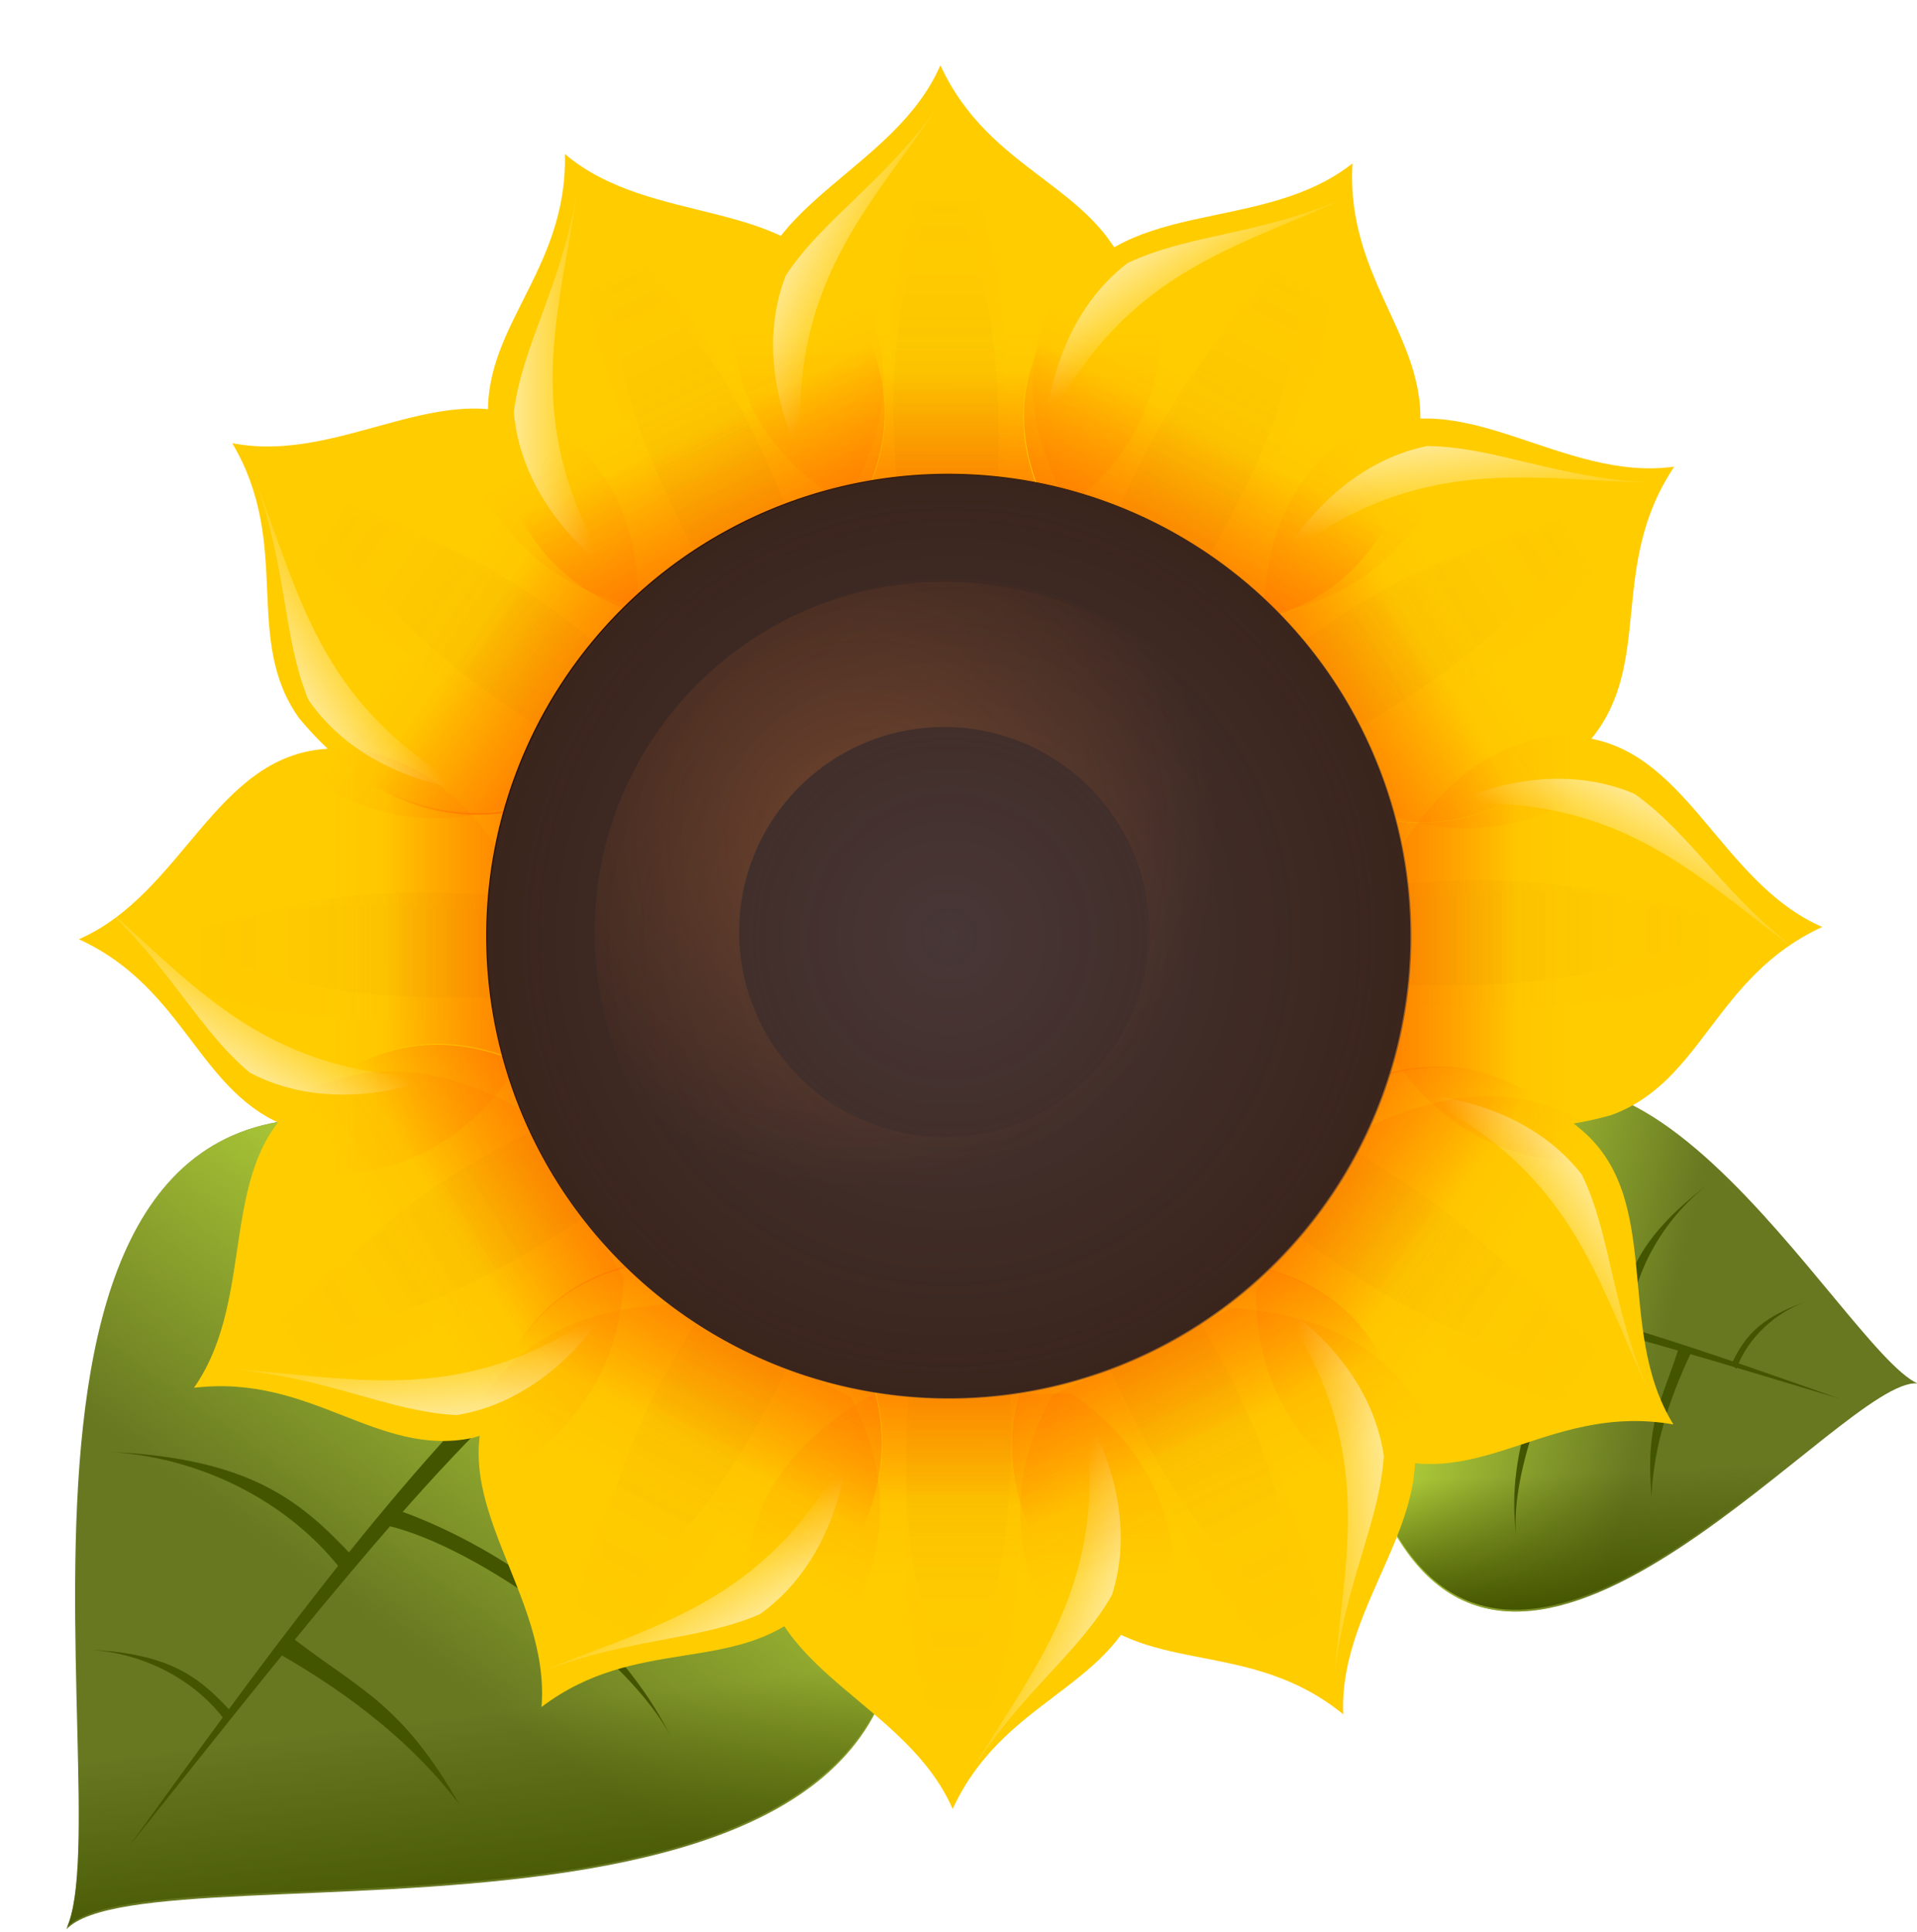 <?xml version="1.0" encoding="UTF-8" standalone="no"?>
<!-- Created with Inkscape (http://www.inkscape.org/) -->

<svg
   xmlns:dc="http://purl.org/dc/elements/1.1/"
   xmlns:cc="http://creativecommons.org/ns#"
   xmlns:rdf="http://www.w3.org/1999/02/22-rdf-syntax-ns#"
   xmlns:svg="http://www.w3.org/2000/svg"
   xmlns="http://www.w3.org/2000/svg"
   xmlns:xlink="http://www.w3.org/1999/xlink"
   xmlns:sodipodi="http://sodipodi.sourceforge.net/DTD/sodipodi-0.dtd"
   xmlns:inkscape="http://www.inkscape.org/namespaces/inkscape"
   width="388.872"
   height="391.899"
   id="svg2"
   sodipodi:version="0.32"
   inkscape:version="0.48.2 r9819"
   sodipodi:docname="sunflower.svg"
   inkscape:output_extension="org.inkscape.output.svg.inkscape"
   inkscape:export-filename="D:\!Design\sunflower\drawing-4.png"
   inkscape:export-xdpi="90"
   inkscape:export-ydpi="90"
   version="1.1">
  <defs
     id="defs4">
    <linearGradient
       inkscape:collect="always"
       id="linearGradient3483">
      <stop
         style="stop-color:#445500;stop-opacity:1;"
         offset="0"
         id="stop3485" />
      <stop
         style="stop-color:#445500;stop-opacity:0;"
         offset="1"
         id="stop3487" />
    </linearGradient>
    <linearGradient
       inkscape:collect="always"
       id="linearGradient3463">
      <stop
         style="stop-color:#445500;stop-opacity:1;"
         offset="0"
         id="stop3465" />
      <stop
         style="stop-color:#445500;stop-opacity:0;"
         offset="1"
         id="stop3467" />
    </linearGradient>
    <linearGradient
       inkscape:collect="always"
       id="linearGradient3295">
      <stop
         style="stop-color:#abc837;stop-opacity:1;"
         offset="0"
         id="stop3297" />
      <stop
         style="stop-color:#abc837;stop-opacity:0;"
         offset="1"
         id="stop3299" />
    </linearGradient>
    <inkscape:perspective
       sodipodi:type="inkscape:persp3d"
       inkscape:vp_x="0 : 526.18109 : 1"
       inkscape:vp_y="0 : 1000 : 0"
       inkscape:vp_z="744.09448 : 526.18109 : 1"
       inkscape:persp3d-origin="372.04724 : 350.78739 : 1"
       id="perspective10" />
    <linearGradient
       inkscape:collect="always"
       xlink:href="#linearGradient3295"
       id="linearGradient3301"
       x1="220.172"
       y1="569.012"
       x2="220.305"
       y2="643.258"
       gradientUnits="userSpaceOnUse"
       gradientTransform="translate(-2.62,-31.113)" />
    <linearGradient
       inkscape:collect="always"
       xlink:href="#linearGradient3295"
       id="linearGradient3307"
       gradientUnits="userSpaceOnUse"
       gradientTransform="translate(-2.62,-31.113)"
       x1="220.172"
       y1="569.012"
       x2="220.305"
       y2="643.258" />
    <linearGradient
       inkscape:collect="always"
       xlink:href="#linearGradient3295"
       id="linearGradient3315"
       gradientUnits="userSpaceOnUse"
       gradientTransform="matrix(0.449,0.392,-0.392,0.449,327.393,203.074)"
       x1="220.172"
       y1="569.012"
       x2="220.305"
       y2="643.258" />
    <linearGradient
       inkscape:collect="always"
       xlink:href="#linearGradient3295"
       id="linearGradient3457"
       gradientUnits="userSpaceOnUse"
       gradientTransform="translate(-2.62,-31.113)"
       x1="220.172"
       y1="569.012"
       x2="220.305"
       y2="643.258" />
    <linearGradient
       inkscape:collect="always"
       xlink:href="#linearGradient3295"
       id="linearGradient3460"
       gradientUnits="userSpaceOnUse"
       gradientTransform="matrix(0.811,0.586,-0.586,0.811,395.592,-50.207)"
       x1="220.172"
       y1="569.012"
       x2="220.305"
       y2="643.258" />
    <linearGradient
       inkscape:collect="always"
       xlink:href="#linearGradient3295"
       id="linearGradient3477"
       gradientUnits="userSpaceOnUse"
       gradientTransform="matrix(0.449,0.392,-0.392,0.449,327.393,203.074)"
       x1="220.172"
       y1="569.012"
       x2="220.305"
       y2="643.258" />
    <linearGradient
       inkscape:collect="always"
       xlink:href="#linearGradient3295"
       id="linearGradient3480"
       gradientUnits="userSpaceOnUse"
       gradientTransform="matrix(-0.135,0.581,0.581,0.135,143.727,330.829)"
       x1="220.172"
       y1="569.012"
       x2="220.305"
       y2="643.258" />
    <linearGradient
       inkscape:collect="always"
       xlink:href="#linearGradient3483"
       id="linearGradient3489"
       x1="456.482"
       y1="612.401"
       x2="455.194"
       y2="585.224"
       gradientUnits="userSpaceOnUse" />
    <radialGradient
       inkscape:collect="always"
       xlink:href="#linearGradient3486-2"
       id="radialGradient3492-6"
       cx="373.229"
       cy="522.457"
       fx="373.229"
       fy="522.457"
       r="104.848"
       gradientUnits="userSpaceOnUse"
       gradientTransform="matrix(2.072,0.059,-0.06,2.107,-368.838,-600.305)" />
    <linearGradient
       inkscape:collect="always"
       id="linearGradient3486-2">
      <stop
         style="stop-color:#483737;stop-opacity:1;"
         offset="0"
         id="stop3488-8" />
      <stop
         style="stop-color:#483737;stop-opacity:0;"
         offset="1"
         id="stop3490-4" />
    </linearGradient>
    <radialGradient
       inkscape:collect="always"
       xlink:href="#linearGradient3843-2"
       id="radialGradient3851-7"
       cx="329.658"
       cy="483.817"
       fx="329.658"
       fy="483.817"
       r="71.016"
       gradientUnits="userSpaceOnUse"
       gradientTransform="translate(-153.809,-313.622)" />
    <linearGradient
       inkscape:collect="always"
       id="linearGradient3843-2">
      <stop
         style="stop-color:#ff7f2a;stop-opacity:1;"
         offset="0"
         id="stop3845-4" />
      <stop
         style="stop-color:#ff7f2a;stop-opacity:0;"
         offset="1"
         id="stop3847-0" />
    </linearGradient>
    <radialGradient
       r="104.848"
       fy="522.457"
       fx="373.229"
       cy="522.457"
       cx="373.229"
       gradientTransform="matrix(2.072,0.059,-0.06,2.107,-368.838,-600.305)"
       gradientUnits="userSpaceOnUse"
       id="radialGradient4084"
       xlink:href="#linearGradient3486-2"
       inkscape:collect="always" />
    <linearGradient
       inkscape:collect="always"
       xlink:href="#linearGradient3164-5-0"
       id="linearGradient3317-8-5"
       gradientUnits="userSpaceOnUse"
       x1="344.224"
       y1="427.344"
       x2="344.2"
       y2="387.681" />
    <linearGradient
       inkscape:collect="always"
       id="linearGradient3164-5-0">
      <stop
         style="stop-color:#ff6600;stop-opacity:1;"
         offset="0"
         id="stop3166-9-2" />
      <stop
         style="stop-color:#ff6600;stop-opacity:0;"
         offset="1"
         id="stop3168-7-9" />
    </linearGradient>
    <linearGradient
       inkscape:collect="always"
       xlink:href="#linearGradient3174-3-3"
       id="linearGradient3319-5-4"
       gradientUnits="userSpaceOnUse"
       x1="341.127"
       y1="414.582"
       x2="341.127"
       y2="350.277" />
    <linearGradient
       inkscape:collect="always"
       id="linearGradient3174-3-3">
      <stop
         style="stop-color:#aa4400;stop-opacity:1;"
         offset="0"
         id="stop3176-8-5" />
      <stop
         style="stop-color:#aa4400;stop-opacity:0;"
         offset="1"
         id="stop3178-8-1" />
    </linearGradient>
    <filter
       inkscape:collect="always"
       id="filter3240-3-7"
       x="-0.107"
       width="1.214"
       y="-0.039"
       height="1.077"
       color-interpolation-filters="sRGB">
      <feGaussianBlur
         inkscape:collect="always"
         stdDeviation="1.178"
         id="feGaussianBlur3242-1-4" />
    </filter>
    <linearGradient
       inkscape:collect="always"
       xlink:href="#linearGradient3164-5-0"
       id="linearGradient3321-8-3"
       gradientUnits="userSpaceOnUse"
       x1="344.224"
       y1="427.344"
       x2="344.2"
       y2="387.681" />
    <linearGradient
       inkscape:collect="always"
       xlink:href="#linearGradient3174-3-3"
       id="linearGradient3323-9-1"
       gradientUnits="userSpaceOnUse"
       x1="341.127"
       y1="414.582"
       x2="341.127"
       y2="350.277" />
    <linearGradient
       inkscape:collect="always"
       xlink:href="#linearGradient3164-5-0"
       id="linearGradient3325-6-4"
       gradientUnits="userSpaceOnUse"
       x1="344.224"
       y1="427.344"
       x2="344.2"
       y2="387.681" />
    <linearGradient
       inkscape:collect="always"
       xlink:href="#linearGradient3164-5-0"
       id="linearGradient3329-3-9"
       gradientUnits="userSpaceOnUse"
       x1="344.224"
       y1="427.344"
       x2="344.2"
       y2="387.681" />
    <linearGradient
       inkscape:collect="always"
       xlink:href="#linearGradient3174-3-3"
       id="linearGradient3331-3-4"
       gradientUnits="userSpaceOnUse"
       x1="341.127"
       y1="414.582"
       x2="341.127"
       y2="350.277" />
    <linearGradient
       inkscape:collect="always"
       xlink:href="#linearGradient3164-5-0"
       id="linearGradient3333-3-2"
       gradientUnits="userSpaceOnUse"
       x1="344.224"
       y1="427.344"
       x2="344.2"
       y2="387.681" />
    <linearGradient
       inkscape:collect="always"
       xlink:href="#linearGradient3164-5-0"
       id="linearGradient3337-6-6"
       gradientUnits="userSpaceOnUse"
       x1="344.224"
       y1="427.344"
       x2="344.2"
       y2="387.681" />
    <linearGradient
       inkscape:collect="always"
       xlink:href="#linearGradient3174-3-3"
       id="linearGradient3339-0-4"
       gradientUnits="userSpaceOnUse"
       x1="341.127"
       y1="414.582"
       x2="341.127"
       y2="350.277" />
    <linearGradient
       inkscape:collect="always"
       xlink:href="#linearGradient3164-5-0"
       id="linearGradient3341-4-1"
       gradientUnits="userSpaceOnUse"
       x1="344.224"
       y1="427.344"
       x2="344.2"
       y2="387.681" />
    <linearGradient
       inkscape:collect="always"
       xlink:href="#linearGradient3174-3-3"
       id="linearGradient3343-8-2"
       gradientUnits="userSpaceOnUse"
       x1="341.127"
       y1="414.582"
       x2="341.127"
       y2="350.277" />
    <linearGradient
       inkscape:collect="always"
       xlink:href="#linearGradient3164-5-0"
       id="linearGradient3345-8-8"
       gradientUnits="userSpaceOnUse"
       x1="344.224"
       y1="427.344"
       x2="344.2"
       y2="387.681" />
    <linearGradient
       inkscape:collect="always"
       xlink:href="#linearGradient3174-3-3"
       id="linearGradient3347-8-8"
       gradientUnits="userSpaceOnUse"
       x1="341.127"
       y1="414.582"
       x2="341.127"
       y2="350.277" />
    <linearGradient
       inkscape:collect="always"
       xlink:href="#linearGradient3174-3-3"
       id="linearGradient3351-7-2"
       gradientUnits="userSpaceOnUse"
       x1="341.127"
       y1="414.582"
       x2="341.127"
       y2="350.277" />
    <linearGradient
       inkscape:collect="always"
       xlink:href="#linearGradient3164-5-0"
       id="linearGradient3353-7-8"
       gradientUnits="userSpaceOnUse"
       x1="344.224"
       y1="427.344"
       x2="344.2"
       y2="387.681" />
    <linearGradient
       inkscape:collect="always"
       xlink:href="#linearGradient3164-5-0"
       id="linearGradient3357-4-8"
       gradientUnits="userSpaceOnUse"
       x1="344.224"
       y1="427.344"
       x2="344.2"
       y2="387.681" />
    <linearGradient
       inkscape:collect="always"
       xlink:href="#linearGradient3174-3-3"
       id="linearGradient3359-3-6"
       gradientUnits="userSpaceOnUse"
       x1="341.127"
       y1="414.582"
       x2="341.127"
       y2="350.277" />
    <linearGradient
       inkscape:collect="always"
       xlink:href="#linearGradient3164-5-0"
       id="linearGradient3361-0-8"
       gradientUnits="userSpaceOnUse"
       x1="344.224"
       y1="427.344"
       x2="344.2"
       y2="387.681" />
    <linearGradient
       inkscape:collect="always"
       xlink:href="#linearGradient3174-3-3"
       id="linearGradient3363-3-3"
       gradientUnits="userSpaceOnUse"
       x1="341.127"
       y1="414.582"
       x2="341.127"
       y2="350.277" />
    <linearGradient
       inkscape:collect="always"
       xlink:href="#linearGradient3174-3-3"
       id="linearGradient5025"
       gradientUnits="userSpaceOnUse"
       x1="341.127"
       y1="414.582"
       x2="341.127"
       y2="350.277" />
    <linearGradient
       inkscape:collect="always"
       xlink:href="#linearGradient3174-3-3"
       id="linearGradient5027"
       gradientUnits="userSpaceOnUse"
       x1="341.127"
       y1="414.582"
       x2="341.127"
       y2="350.277" />
    <linearGradient
       inkscape:collect="always"
       xlink:href="#linearGradient3164-5-0"
       id="linearGradient5029"
       gradientUnits="userSpaceOnUse"
       x1="344.224"
       y1="427.344"
       x2="344.2"
       y2="387.681" />
    <linearGradient
       inkscape:collect="always"
       xlink:href="#linearGradient3174-3-3"
       id="linearGradient5031"
       gradientUnits="userSpaceOnUse"
       x1="341.127"
       y1="414.582"
       x2="341.127"
       y2="350.277" />
    <linearGradient
       inkscape:collect="always"
       xlink:href="#linearGradient3164-4"
       id="linearGradient3470-0"
       gradientUnits="userSpaceOnUse"
       x1="344.224"
       y1="427.344"
       x2="344.2"
       y2="387.681" />
    <linearGradient
       inkscape:collect="always"
       id="linearGradient3164-4">
      <stop
         style="stop-color:#ff6600;stop-opacity:1;"
         offset="0"
         id="stop3166-1" />
      <stop
         style="stop-color:#ff6600;stop-opacity:0;"
         offset="1"
         id="stop3168-1" />
    </linearGradient>
    <linearGradient
       inkscape:collect="always"
       xlink:href="#linearGradient3174-5"
       id="linearGradient3472-3"
       gradientUnits="userSpaceOnUse"
       x1="341.127"
       y1="414.582"
       x2="341.127"
       y2="350.277" />
    <linearGradient
       inkscape:collect="always"
       id="linearGradient3174-5">
      <stop
         style="stop-color:#aa4400;stop-opacity:1;"
         offset="0"
         id="stop3176-9" />
      <stop
         style="stop-color:#aa4400;stop-opacity:0;"
         offset="1"
         id="stop3178-3" />
    </linearGradient>
    <filter
       inkscape:collect="always"
       id="filter3240-4"
       x="-0.107"
       width="1.214"
       y="-0.039"
       height="1.077"
       color-interpolation-filters="sRGB">
      <feGaussianBlur
         inkscape:collect="always"
         stdDeviation="1.178"
         id="feGaussianBlur3242-1" />
    </filter>
    <linearGradient
       inkscape:collect="always"
       xlink:href="#linearGradient3164-4"
       id="linearGradient3466-5"
       gradientUnits="userSpaceOnUse"
       x1="344.224"
       y1="427.344"
       x2="344.2"
       y2="387.681" />
    <linearGradient
       inkscape:collect="always"
       xlink:href="#linearGradient3174-5"
       id="linearGradient3468-0"
       gradientUnits="userSpaceOnUse"
       x1="341.127"
       y1="414.582"
       x2="341.127"
       y2="350.277" />
    <linearGradient
       inkscape:collect="always"
       xlink:href="#linearGradient3164-4"
       id="linearGradient3438-8"
       gradientUnits="userSpaceOnUse"
       x1="344.224"
       y1="427.344"
       x2="344.2"
       y2="387.681" />
    <linearGradient
       inkscape:collect="always"
       xlink:href="#linearGradient3174-5"
       id="linearGradient3440-3"
       gradientUnits="userSpaceOnUse"
       x1="341.127"
       y1="414.582"
       x2="341.127"
       y2="350.277" />
    <linearGradient
       inkscape:collect="always"
       xlink:href="#linearGradient3164-4"
       id="linearGradient3442-5"
       gradientUnits="userSpaceOnUse"
       x1="344.224"
       y1="427.344"
       x2="344.2"
       y2="387.681" />
    <linearGradient
       inkscape:collect="always"
       xlink:href="#linearGradient3174-5"
       id="linearGradient3444-6"
       gradientUnits="userSpaceOnUse"
       x1="341.127"
       y1="414.582"
       x2="341.127"
       y2="350.277" />
    <linearGradient
       inkscape:collect="always"
       xlink:href="#linearGradient3164-4"
       id="linearGradient3394-5"
       gradientUnits="userSpaceOnUse"
       x1="344.224"
       y1="427.344"
       x2="344.2"
       y2="387.681" />
    <linearGradient
       inkscape:collect="always"
       xlink:href="#linearGradient3174-5"
       id="linearGradient3396-9"
       gradientUnits="userSpaceOnUse"
       x1="341.127"
       y1="414.582"
       x2="341.127"
       y2="350.277" />
    <linearGradient
       inkscape:collect="always"
       xlink:href="#linearGradient3164-4"
       id="linearGradient3390-9"
       gradientUnits="userSpaceOnUse"
       x1="344.224"
       y1="427.344"
       x2="344.2"
       y2="387.681" />
    <linearGradient
       inkscape:collect="always"
       xlink:href="#linearGradient3174-5"
       id="linearGradient3392-0"
       gradientUnits="userSpaceOnUse"
       x1="341.127"
       y1="414.582"
       x2="341.127"
       y2="350.277" />
    <linearGradient
       inkscape:collect="always"
       xlink:href="#linearGradient3164-4"
       id="linearGradient3338-7"
       gradientUnits="userSpaceOnUse"
       x1="344.224"
       y1="427.344"
       x2="344.2"
       y2="387.681" />
    <linearGradient
       inkscape:collect="always"
       xlink:href="#linearGradient3174-5"
       id="linearGradient3340-6"
       gradientUnits="userSpaceOnUse"
       x1="341.127"
       y1="414.582"
       x2="341.127"
       y2="350.277" />
    <linearGradient
       inkscape:collect="always"
       xlink:href="#linearGradient3164-4"
       id="linearGradient3334-3"
       gradientUnits="userSpaceOnUse"
       x1="344.224"
       y1="427.344"
       x2="344.2"
       y2="387.681" />
    <linearGradient
       inkscape:collect="always"
       xlink:href="#linearGradient3174-5"
       id="linearGradient3336-7"
       gradientUnits="userSpaceOnUse"
       x1="341.127"
       y1="414.582"
       x2="341.127"
       y2="350.277" />
    <linearGradient
       inkscape:collect="always"
       xlink:href="#linearGradient3164-4"
       id="linearGradient3278-6"
       gradientUnits="userSpaceOnUse"
       x1="344.224"
       y1="427.344"
       x2="344.2"
       y2="387.681" />
    <linearGradient
       inkscape:collect="always"
       xlink:href="#linearGradient3174-5"
       id="linearGradient3280-1"
       gradientUnits="userSpaceOnUse"
       x1="341.127"
       y1="414.582"
       x2="341.127"
       y2="350.277" />
    <linearGradient
       inkscape:collect="always"
       xlink:href="#linearGradient3164-4"
       id="linearGradient3282-5"
       gradientUnits="userSpaceOnUse"
       x1="344.224"
       y1="427.344"
       x2="344.2"
       y2="387.681" />
    <linearGradient
       inkscape:collect="always"
       xlink:href="#linearGradient3174-5"
       id="linearGradient3284-0"
       gradientUnits="userSpaceOnUse"
       x1="341.127"
       y1="414.582"
       x2="341.127"
       y2="350.277" />
    <linearGradient
       inkscape:collect="always"
       xlink:href="#linearGradient3164-4"
       id="linearGradient3310-6"
       gradientUnits="userSpaceOnUse"
       x1="344.224"
       y1="427.344"
       x2="344.2"
       y2="387.681" />
    <linearGradient
       inkscape:collect="always"
       xlink:href="#linearGradient3174-5"
       id="linearGradient3312-5"
       gradientUnits="userSpaceOnUse"
       x1="341.127"
       y1="414.582"
       x2="341.127"
       y2="350.277" />
    <linearGradient
       inkscape:collect="always"
       xlink:href="#linearGradient3164-4"
       id="linearGradient3306-0"
       gradientUnits="userSpaceOnUse"
       x1="344.224"
       y1="427.344"
       x2="344.2"
       y2="387.681" />
    <linearGradient
       inkscape:collect="always"
       xlink:href="#linearGradient3174-5"
       id="linearGradient3308-8"
       gradientUnits="userSpaceOnUse"
       x1="341.127"
       y1="414.582"
       x2="341.127"
       y2="350.277" />
    <linearGradient
       inkscape:collect="always"
       id="linearGradient3295-1">
      <stop
         style="stop-color:#abc837;stop-opacity:1;"
         offset="0"
         id="stop3297-0" />
      <stop
         style="stop-color:#abc837;stop-opacity:0;"
         offset="1"
         id="stop3299-4" />
    </linearGradient>
    <linearGradient
       inkscape:collect="always"
       xlink:href="#linearGradient3295-1"
       id="linearGradient3315-3"
       gradientUnits="userSpaceOnUse"
       gradientTransform="matrix(0.449,0.392,-0.392,0.449,327.393,203.074)"
       x1="220.172"
       y1="569.012"
       x2="220.305"
       y2="643.258" />
    <linearGradient
       inkscape:collect="always"
       xlink:href="#linearGradient3367-8"
       id="linearGradient3373-6"
       x1="251.549"
       y1="363.293"
       x2="267.43"
       y2="363.293"
       gradientUnits="userSpaceOnUse" />
    <linearGradient
       inkscape:collect="always"
       id="linearGradient3367-8">
      <stop
         style="stop-color:#fff6d5;stop-opacity:1;"
         offset="0"
         id="stop3369-4" />
      <stop
         style="stop-color:#fff6d5;stop-opacity:0;"
         offset="1"
         id="stop3371-8" />
    </linearGradient>
    <linearGradient
       inkscape:collect="always"
       xlink:href="#linearGradient3367-8"
       id="linearGradient3379-8"
       gradientUnits="userSpaceOnUse"
       x1="251.549"
       y1="363.293"
       x2="267.43"
       y2="363.293"
       gradientTransform="matrix(-0.998,0.061,-0.061,-0.998,554.247,648.791)" />
    <linearGradient
       inkscape:collect="always"
       xlink:href="#linearGradient3367-8"
       id="linearGradient3385-3"
       gradientUnits="userSpaceOnUse"
       x1="251.549"
       y1="363.293"
       x2="267.43"
       y2="363.293"
       gradientTransform="matrix(0.899,0.437,-0.437,0.899,94.622,-386.361)" />
    <linearGradient
       inkscape:collect="always"
       xlink:href="#linearGradient3367-8"
       id="linearGradient3387-8"
       gradientUnits="userSpaceOnUse"
       gradientTransform="matrix(-0.924,-0.382,0.382,-0.924,317.082,760.983)"
       x1="251.549"
       y1="363.293"
       x2="267.43"
       y2="363.293" />
    <linearGradient
       inkscape:collect="always"
       xlink:href="#linearGradient3367-8"
       id="linearGradient3405-7"
       gradientUnits="userSpaceOnUse"
       x1="251.549"
       y1="363.293"
       x2="267.43"
       y2="363.293"
       gradientTransform="matrix(0.54,0.841,-0.841,0.54,403.624,-357.963)" />
    <linearGradient
       inkscape:collect="always"
       xlink:href="#linearGradient3367-8"
       id="linearGradient3407-5"
       gradientUnits="userSpaceOnUse"
       gradientTransform="matrix(-0.513,-0.858,0.858,-0.513,-33.784,732.836)"
       x1="251.549"
       y1="363.293"
       x2="267.43"
       y2="363.293" />
    <linearGradient
       inkscape:collect="always"
       xlink:href="#linearGradient3367-8"
       id="linearGradient3409-2"
       gradientUnits="userSpaceOnUse"
       gradientTransform="matrix(0.118,0.993,-0.993,0.118,626.575,-203.043)"
       x1="251.549"
       y1="363.293"
       x2="267.43"
       y2="363.293" />
    <linearGradient
       inkscape:collect="always"
       xlink:href="#linearGradient3367-8"
       id="linearGradient3411-4"
       gradientUnits="userSpaceOnUse"
       gradientTransform="matrix(-0.079,-0.997,0.997,-0.079,-255.92,566.773)"
       x1="251.549"
       y1="363.293"
       x2="267.43"
       y2="363.293" />
    <linearGradient
       inkscape:collect="always"
       xlink:href="#linearGradient3367-8"
       id="linearGradient3441-5"
       gradientUnits="userSpaceOnUse"
       x1="251.549"
       y1="363.293"
       x2="267.43"
       y2="363.293"
       gradientTransform="matrix(0.537,-0.844,0.844,0.537,-396.057,231.359)" />
    <linearGradient
       inkscape:collect="always"
       xlink:href="#linearGradient3367-8"
       id="linearGradient3443-0"
       gradientUnits="userSpaceOnUse"
       gradientTransform="matrix(-0.466,0.885,-0.885,-0.466,775.663,110.671)"
       x1="251.549"
       y1="363.293"
       x2="267.43"
       y2="363.293" />
    <linearGradient
       inkscape:collect="always"
       xlink:href="#linearGradient3367-8"
       id="linearGradient3445-5"
       gradientUnits="userSpaceOnUse"
       gradientTransform="matrix(0.868,-0.496,0.496,0.868,-339.167,-53.973)"
       x1="251.549"
       y1="363.293"
       x2="267.43"
       y2="363.293" />
    <linearGradient
       inkscape:collect="always"
       xlink:href="#linearGradient3367-8"
       id="linearGradient3447-7"
       gradientUnits="userSpaceOnUse"
       gradientTransform="matrix(-0.836,0.548,-0.548,-0.836,733.776,409.363)"
       x1="251.549"
       y1="363.293"
       x2="267.43"
       y2="363.293" />
    <linearGradient
       gradientTransform="translate(-147.322,-285.922)"
       y2="363.293"
       x2="267.43"
       y1="363.293"
       x1="251.549"
       gradientUnits="userSpaceOnUse"
       id="linearGradient6204"
       xlink:href="#linearGradient3367-8"
       inkscape:collect="always" />
    <linearGradient
       inkscape:collect="always"
       xlink:href="#linearGradient3463"
       id="linearGradient6333"
       gradientUnits="userSpaceOnUse"
       gradientTransform="translate(2.01,-3.013)"
       x1="293.628"
       y1="672.642"
       x2="288.628"
       y2="630.642" />
  </defs>
  <sodipodi:namedview
     id="base"
     pagecolor="#ffffff"
     bordercolor="#666666"
     borderopacity="1.0"
     gridtolerance="10000"
     guidetolerance="10"
     objecttolerance="10"
     inkscape:pageopacity="0.0"
     inkscape:pageshadow="2"
     inkscape:zoom="1.4142136"
     inkscape:cx="301.86446"
     inkscape:cy="188.23183"
     inkscape:document-units="px"
     inkscape:current-layer="layer6"
     showgrid="false"
     showguides="true"
     inkscape:guide-bbox="true"
     inkscape:window-width="1366"
     inkscape:window-height="744"
     inkscape:window-x="0"
     inkscape:window-y="24"
     inkscape:window-maximized="1" />
  <g
     inkscape:groupmode="layer"
     id="layer2"
     inkscape:label="Leaves"
     style="display:inline"
     transform="translate(-147.322,-285.922)"
     sodipodi:insensitive="true">
    <g
       style="display:inline"
       id="g3309"
       transform="matrix(-0.811,0.586,0.586,0.811,290.139,-25.526)">
      <path
         sodipodi:nodetypes="cccc"
         id="path3311"
         d="m 200.634,532.643 c -59.65,-24.78 -45.094,76.371 -53.507,91.042 11.205,-9.981 111.258,19.659 103.461,-39.019 -0.993,-1.603 -49.59,-52.892 -49.954,-52.023 z"
         style="fill:#677821;fill-rule:evenodd;stroke:none"
         inkscape:connector-curvature="0" />
      <path
         sodipodi:nodetypes="cccc"
         id="path3313"
         d="m 200.634,532.643 c -59.65,-24.78 -45.094,76.371 -53.507,91.042 11.205,-9.981 111.258,19.659 103.461,-39.019 -0.993,-1.603 -49.59,-52.892 -49.954,-52.023 z"
         style="fill:url(#linearGradient3315);fill-opacity:1;fill-rule:evenodd;stroke:none;display:inline"
         inkscape:connector-curvature="0" />
    </g>
    <path
       style="fill:url(#linearGradient3489);fill-opacity:1;fill-rule:evenodd;stroke:none"
       d="m 439.501,523.704 c 33.833,-55.023 81.281,35.487 96.693,42.451 -14.928,-1.526 -78.661,81.1 -106.711,28.973 -0.134,-1.881 9.213,-71.916 10.018,-71.424 z"
       id="path3473"
       sodipodi:nodetypes="cccc"
       inkscape:connector-curvature="0" />
    <path
       style="fill:#445500;fill-rule:evenodd;stroke:none;display:inline"
       d="m 469.481,554.574 -2.392,-0.664 c -5.638,7.807 -14.844,25.472 -12.116,43.941 -1.602,-11.577 6.528,-34.46 14.508,-43.276 z"
       id="path2573"
       sodipodi:nodetypes="cccc"
       inkscape:connector-curvature="0" />
    <path
       style="fill:#445500;fill-rule:evenodd;stroke:none;display:inline"
       d="m 520.436,569.567 c -25.75,-9.074 -54.397,-19.329 -79.398,-23.144 l 0.14,2.995 c 19.543,1.688 51.242,11.789 79.258,20.149 z"
       id="path2575"
       sodipodi:nodetypes="cccc"
       inkscape:connector-curvature="0" />
    <path
       style="fill:#445500;fill-rule:evenodd;stroke:none;display:inline"
       d="m 477.62,556.459 -2.172,-1.202 c 1.445,-9.52 3.467,-17.843 18.351,-29.112 -9.253,7.139 -15.698,18.431 -16.179,30.314 z"
       id="path2577"
       sodipodi:nodetypes="cccc"
       inkscape:connector-curvature="0" />
    <path
       style="fill:#445500;fill-rule:evenodd;stroke:none;display:inline"
       d="m 490.385,560.21 -2.653,-0.483 c -3.264,10.219 -6.677,14.699 -5.397,29.63 0.414,-9.52 3.332,-19.269 8.051,-29.146 z"
       id="path2579"
       sodipodi:nodetypes="cccc"
       inkscape:connector-curvature="0" />
    <path
       style="fill:#445500;fill-rule:evenodd;stroke:none;display:inline"
       d="m 499.537,563.547 -0.973,-1.046 c 2.494,-4.949 5.089,-9.14 15.246,-12.641 -6.338,2.25 -11.884,7.273 -14.273,13.687 z"
       id="path2581"
       sodipodi:nodetypes="cccc"
       inkscape:connector-curvature="0" />
    <g
       id="g3303"
       transform="matrix(0.811,0.586,-0.586,0.811,381.493,-26.455)">
      <path
         sodipodi:nodetypes="cccc"
         id="path2521"
         d="m 200.391,525.187 c -102.713,34.421 27.173,146.237 32.709,174.055 3.164,-24.966 162.303,-97.774 87.773,-163.353 -3.022,-0.932 -120.98,-12.202 -120.482,-10.702 z"
         style="fill:#677821;fill-rule:evenodd;stroke:none"
         inkscape:connector-curvature="0" />
      <path
         sodipodi:nodetypes="cccc"
         id="path2523"
         d="m 200.391,525.187 c -102.713,34.421 27.173,146.237 32.709,174.055 3.164,-24.966 162.303,-97.774 87.773,-163.353 -3.022,-0.932 -120.98,-12.202 -120.482,-10.702 z"
         style="fill:url(#linearGradient3307);fill-opacity:1;fill-rule:evenodd;stroke:none;display:inline"
         inkscape:connector-curvature="0" />
    </g>
    <path
       style="fill:url(#linearGradient6333);fill-opacity:1;fill-rule:evenodd;stroke:none"
       d="M 236.311,516.576 C 132.9,484.314 172.68,651.019 160.874,676.808 c 17.187,-18.382 188.817,15.817 166.821,-80.99 -1.903,-2.525 -90.909,-80.75 -91.384,-79.243 z"
       id="path3451"
       sodipodi:nodetypes="cccc"
       inkscape:connector-curvature="0" />
    <path
       style="fill:#445500;fill-rule:evenodd;stroke:none"
       d="m 226,595.362 2.5,-3 c 14.28,5.053 42,19.667 55,46 -8.288,-16.41 -39.285,-38.737 -57.5,-43 z"
       id="path2563"
       sodipodi:nodetypes="cccc"
       inkscape:connector-curvature="0" />
    <path
       style="fill:#445500;fill-rule:evenodd;stroke:none"
       d="m 173.5,660.362 c 25.191,-34.785 53.072,-73.69 82,-101 l 2.5,4 c -23.772,19.675 -55.739,61.111 -84.5,97 z"
       id="path2557"
       sodipodi:nodetypes="cccc"
       inkscape:connector-curvature="0" />
    <path
       style="fill:#445500;fill-rule:evenodd;stroke:none;display:inline"
       d="m 217.158,605.086 1.735,-3.499 c -10.39,-11.023 -20.454,-19.979 -49.794,-21.237 18.359,0.955 36.803,9.794 48.06,24.736 z"
       id="path2565"
       sodipodi:nodetypes="cccc"
       inkscape:connector-curvature="0" />
    <path
       style="fill:#445500;fill-rule:evenodd;stroke:none"
       d="m 204,621.362 3,-3 c 13.368,10.299 21.794,13.04 33.5,33.5 -9.055,-11.945 -21.555,-21.945 -36.5,-30.5 z"
       id="path2569"
       sodipodi:nodetypes="cccc"
       inkscape:connector-curvature="0" />
    <path
       style="fill:#445500;fill-rule:evenodd;stroke:none;display:inline"
       d="m 192.899,634.73 0.998,-2.014 c -5.98,-6.344 -11.771,-11.498 -28.657,-12.222 10.566,0.549 21.181,5.637 27.659,14.236 z"
       id="path2571"
       sodipodi:nodetypes="cccc"
       inkscape:connector-curvature="0" />
  </g>
  <g
     inkscape:groupmode="layer"
     id="layer7"
     inkscape:label="Petals"
     style="display:inline"
     sodipodi:insensitive="true">
    <path
       style="fill:#ffcc00;fill-rule:evenodd;stroke:none;display:inline"
       d="m 274.554,172.377 c 13.485,-22.79 28.801,-24.439 44.903,-22.994 22.602,1.484 29.077,29.413 50.188,38.615 -21.932,10.086 -24.183,31.439 -42.87,38.178 -22.386,6.254 -40.746,0.494 -52.402,-16.798 l 0.181,-37 z"
       id="path3288-2"
       sodipodi:nodetypes="cccccc"
       inkscape:connector-curvature="0" />
    <g
       style="display:inline"
       id="g3290-5"
       transform="matrix(0,1,-1,0,695.416,-151.94)">
      <path
         sodipodi:nodetypes="cccccc"
         id="path3292-2"
         d="m 324.317,420.861 c -22.79,-13.485 -24.439,-28.801 -22.994,-44.903 1.484,-22.602 29.413,-29.077 38.615,-50.188 10.086,21.932 31.439,24.183 38.178,42.87 6.254,22.386 0.494,40.746 -16.798,52.402 l -37,-0.181 z"
         style="fill:url(#linearGradient3306-0);fill-opacity:1;fill-rule:evenodd;stroke:none"
         inkscape:connector-curvature="0" />
      <path
         transform="matrix(0.806,0,0,0.99,66.171,4.736)"
         sodipodi:nodetypes="cccc"
         id="path3294-4"
         d="m 329.815,420.274 c -2.474,-21.081 -5.303,-48.052 10.646,-73.362 16.791,26.039 13.688,51.996 13.657,73.407 l -24.303,-0.045 z"
         style="opacity:0.233;fill:url(#linearGradient3308-8);fill-opacity:1;fill-rule:evenodd;stroke:none;filter:url(#filter3240-4)"
         inkscape:connector-curvature="0" />
    </g>
    <path
       style="fill:#ffcc00;fill-rule:evenodd;stroke:none;display:inline"
       d="M 111.091,174.864 C 97.606,152.073 82.29,150.425 66.188,151.869 c -22.602,1.484 -29.077,29.413 -50.188,38.615 21.932,10.086 24.183,31.439 42.87,38.178 22.386,6.254 40.746,0.494 52.402,-16.798 l -0.181,-37 z"
       id="path3298-4"
       sodipodi:nodetypes="cccccc"
       inkscape:connector-curvature="0" />
    <g
       style="display:inline"
       id="g3300-3"
       transform="matrix(0,1,1,0,-309.77,-149.453)">
      <path
         sodipodi:nodetypes="cccccc"
         id="path3302-8"
         d="m 324.317,420.861 c -22.79,-13.485 -24.439,-28.801 -22.994,-44.903 1.484,-22.602 29.413,-29.077 38.615,-50.188 10.086,21.932 31.439,24.183 38.178,42.87 6.254,22.386 0.494,40.746 -16.798,52.402 l -37,-0.181 z"
         style="fill:url(#linearGradient3310-6);fill-opacity:1;fill-rule:evenodd;stroke:none"
         inkscape:connector-curvature="0" />
      <path
         transform="matrix(0.806,0,0,0.99,66.171,4.736)"
         sodipodi:nodetypes="cccc"
         id="path3304-6"
         d="m 329.815,420.274 c -2.474,-21.081 -5.303,-48.052 10.646,-73.362 16.791,26.039 13.688,51.996 13.657,73.407 l -24.303,-0.045 z"
         style="opacity:0.233;fill:url(#linearGradient3312-5);fill-opacity:1;fill-rule:evenodd;stroke:none;filter:url(#filter3240-4)"
         inkscape:connector-curvature="0" />
    </g>
    <path
       style="fill:#ffcc00;fill-rule:evenodd;stroke:none;display:inline"
       d="M 175.143,108.325 C 152.352,94.84 150.704,79.524 152.148,63.422 c 1.484,-22.602 29.413,-29.077 38.615,-50.188 10.086,21.932 31.439,24.183 38.178,42.87 6.254,22.386 0.494,40.746 -16.798,52.402 l -37,-0.181 z"
       id="path2390-0"
       sodipodi:nodetypes="cccccc"
       inkscape:connector-curvature="0" />
    <g
       style="display:inline"
       id="g3244-8"
       transform="translate(-149.174,-312.536)">
      <path
         sodipodi:nodetypes="cccccc"
         id="path2392-9"
         d="m 324.317,420.861 c -22.79,-13.485 -24.439,-28.801 -22.994,-44.903 1.484,-22.602 29.413,-29.077 38.615,-50.188 10.086,21.932 31.439,24.183 38.178,42.87 6.254,22.386 0.494,40.746 -16.798,52.402 l -37,-0.181 z"
         style="fill:url(#linearGradient3282-5);fill-opacity:1;fill-rule:evenodd;stroke:none"
         inkscape:connector-curvature="0" />
      <path
         transform="matrix(0.806,0,0,0.99,66.171,4.736)"
         sodipodi:nodetypes="cccc"
         id="path3172-2"
         d="m 329.815,420.274 c -2.474,-21.081 -5.303,-48.052 10.646,-73.362 16.791,26.039 13.688,51.996 13.657,73.407 l -24.303,-0.045 z"
         style="opacity:0.233;fill:url(#linearGradient3284-0);fill-opacity:1;fill-rule:evenodd;stroke:none;filter:url(#filter3240-4)"
         inkscape:connector-curvature="0" />
    </g>
    <path
       style="fill:#ffcc00;fill-rule:evenodd;stroke:none;display:inline"
       d="m 177.63,271.788 c -22.79,13.485 -24.439,28.801 -22.994,44.903 1.484,22.602 29.413,29.077 38.615,50.188 10.086,-21.932 31.439,-24.183 38.178,-42.87 6.254,-22.386 0.494,-40.746 -16.798,-52.402 l -37,0.181 z"
       id="path3266-2"
       sodipodi:nodetypes="cccccc"
       inkscape:connector-curvature="0" />
    <g
       style="display:inline"
       id="g3268-3"
       transform="matrix(1,0,0,-1,-146.687,692.65)">
      <path
         sodipodi:nodetypes="cccccc"
         id="path3270-1"
         d="m 324.317,420.861 c -22.79,-13.485 -24.439,-28.801 -22.994,-44.903 1.484,-22.602 29.413,-29.077 38.615,-50.188 10.086,21.932 31.439,24.183 38.178,42.87 6.254,22.386 0.494,40.746 -16.798,52.402 l -37,-0.181 z"
         style="fill:url(#linearGradient3278-6);fill-opacity:1;fill-rule:evenodd;stroke:none"
         inkscape:connector-curvature="0" />
      <path
         transform="matrix(0.806,0,0,0.99,66.171,4.736)"
         sodipodi:nodetypes="cccc"
         id="path3272-8"
         d="m 329.815,420.274 c -2.474,-21.081 -5.303,-48.052 10.646,-73.362 16.791,26.039 13.688,51.996 13.657,73.407 l -24.303,-0.045 z"
         style="opacity:0.233;fill:url(#linearGradient3280-1);fill-opacity:1;fill-rule:evenodd;stroke:none;filter:url(#filter3240-4)"
         inkscape:connector-curvature="0" />
    </g>
    <path
       style="fill:#ffcc00;fill-rule:evenodd;stroke:none;display:inline"
       d="m 250.378,130.984 c -0.403,-26.478 11.797,-35.883 26.283,-43.06 20.049,-10.539 40.158,9.897 62.967,6.718 -13.435,20.056 -4.204,39.441 -16.619,54.947 -15.824,17.025 -34.49,21.701 -53.46,13.042 l -19.17,-31.648 z"
       id="path3316-3"
       sodipodi:nodetypes="cccccc"
       inkscape:connector-curvature="0" />
    <g
       style="display:inline"
       id="g3318-4"
       transform="matrix(0.522,0.853,-0.853,0.522,439.901,-365.39)">
      <path
         sodipodi:nodetypes="cccccc"
         id="path3320-2"
         d="m 324.317,420.861 c -22.79,-13.485 -24.439,-28.801 -22.994,-44.903 1.484,-22.602 29.413,-29.077 38.615,-50.188 10.086,21.932 31.439,24.183 38.178,42.87 6.254,22.386 0.494,40.746 -16.798,52.402 l -37,-0.181 z"
         style="fill:url(#linearGradient3334-3);fill-opacity:1;fill-rule:evenodd;stroke:none"
         inkscape:connector-curvature="0" />
      <path
         transform="matrix(0.806,0,0,0.99,66.171,4.736)"
         sodipodi:nodetypes="cccc"
         id="path3322-2"
         d="m 329.815,420.274 c -2.474,-21.081 -5.303,-48.052 10.646,-73.362 16.791,26.039 13.688,51.996 13.657,73.407 l -24.303,-0.045 z"
         style="opacity:0.233;fill:url(#linearGradient3336-7);fill-opacity:1;fill-rule:evenodd;stroke:none;filter:url(#filter3240-4)"
         inkscape:connector-curvature="0" />
    </g>
    <path
       style="fill:#ffcc00;fill-rule:evenodd;stroke:none;display:inline"
       d="m 112.278,218.476 c -23.403,-12.392 -37.324,-5.799 -50.301,3.842 -18.5,13.069 -9.435,40.269 -22.632,59.141 23.971,-2.853 37.043,14.181 56.498,10.168 22.356,-6.358 35.005,-20.859 35.914,-41.693 l -19.478,-31.459 z"
       id="path3326-1"
       sodipodi:nodetypes="cccccc"
       inkscape:connector-curvature="0" />
    <g
       style="display:inline"
       id="g3328-7"
       transform="matrix(0.522,0.853,0.853,-0.522,-416.005,161.706)">
      <path
         sodipodi:nodetypes="cccccc"
         id="path3330-5"
         d="m 324.317,420.861 c -22.79,-13.485 -24.439,-28.801 -22.994,-44.903 1.484,-22.602 29.413,-29.077 38.615,-50.188 10.086,21.932 31.439,24.183 38.178,42.87 6.254,22.386 0.494,40.746 -16.798,52.402 l -37,-0.181 z"
         style="fill:url(#linearGradient3338-7);fill-opacity:1;fill-rule:evenodd;stroke:none"
         inkscape:connector-curvature="0" />
      <path
         transform="matrix(0.806,0,0,0.99,66.171,4.736)"
         sodipodi:nodetypes="cccc"
         id="path3332-7"
         d="m 329.815,420.274 c -2.474,-21.081 -5.303,-48.052 10.646,-73.362 16.791,26.039 13.688,51.996 13.657,73.407 l -24.303,-0.045 z"
         style="opacity:0.233;fill:url(#linearGradient3340-6);fill-opacity:1;fill-rule:evenodd;stroke:none;filter:url(#filter3240-4)"
         inkscape:connector-curvature="0" />
    </g>
    <path
       style="fill:#ffcc00;fill-rule:evenodd;stroke:none;display:inline"
       d="m 215.757,109.641 c -13.743,-22.636 -7.977,-36.92 0.887,-50.44 11.963,-19.234 39.647,-11.779 57.713,-26.06 -1.443,24.097 16.327,36.148 13.462,55.805 -5.037,22.691 -18.772,36.168 -39.516,38.296 l -32.546,-17.601 z"
       id="path3372-1"
       sodipodi:nodetypes="cccccc"
       inkscape:connector-curvature="0" />
    <g
       style="display:inline"
       id="g3374-6"
       transform="matrix(0.882,0.471,-0.471,0.882,128.121,-414.406)">
      <path
         sodipodi:nodetypes="cccccc"
         id="path3376-9"
         d="m 324.317,420.861 c -22.79,-13.485 -24.439,-28.801 -22.994,-44.903 1.484,-22.602 29.413,-29.077 38.615,-50.188 10.086,21.932 31.439,24.183 38.178,42.87 6.254,22.386 0.494,40.746 -16.798,52.402 l -37,-0.181 z"
         style="fill:url(#linearGradient3390-9);fill-opacity:1;fill-rule:evenodd;stroke:none"
         inkscape:connector-curvature="0" />
      <path
         transform="matrix(0.806,0,0,0.99,66.171,4.736)"
         sodipodi:nodetypes="cccc"
         id="path3378-8"
         d="m 329.815,420.274 c -2.474,-21.081 -5.303,-48.052 10.646,-73.362 16.791,26.039 13.688,51.996 13.657,73.407 l -24.303,-0.045 z"
         style="opacity:0.233;fill:url(#linearGradient3392-0);fill-opacity:1;fill-rule:evenodd;stroke:none;filter:url(#filter3240-4)"
         inkscape:connector-curvature="0" />
    </g>
    <path
       style="fill:#ffcc00;fill-rule:evenodd;stroke:none;display:inline"
       d="m 140.896,254.976 c -26.456,1.15 -35.13,13.88 -41.446,28.762 -9.346,20.633 12.234,39.509 10.397,62.465 19.234,-14.588 39.127,-6.508 53.879,-19.811 16.068,-16.794 19.642,-35.702 9.886,-54.133 L 140.896,254.976 z"
       id="path3382-1"
       sodipodi:nodetypes="cccccc"
       inkscape:connector-curvature="0" />
    <g
       style="display:inline"
       id="g3384-3"
       transform="matrix(0.882,0.471,0.471,-0.882,-343.515,473.267)">
      <path
         sodipodi:nodetypes="cccccc"
         id="path3386-3"
         d="m 324.317,420.861 c -22.79,-13.485 -24.439,-28.801 -22.994,-44.903 1.484,-22.602 29.413,-29.077 38.615,-50.188 10.086,21.932 31.439,24.183 38.178,42.87 6.254,22.386 0.494,40.746 -16.798,52.402 l -37,-0.181 z"
         style="fill:url(#linearGradient3394-5);fill-opacity:1;fill-rule:evenodd;stroke:none"
         inkscape:connector-curvature="0" />
      <path
         transform="matrix(0.806,0,0,0.99,66.171,4.736)"
         sodipodi:nodetypes="cccc"
         id="path3388-3"
         d="m 329.815,420.274 c -2.474,-21.081 -5.303,-48.052 10.646,-73.362 16.791,26.039 13.688,51.996 13.657,73.407 l -24.303,-0.045 z"
         style="opacity:0.233;fill:url(#linearGradient3396-9);fill-opacity:1;fill-rule:evenodd;stroke:none;filter:url(#filter3240-4)"
         inkscape:connector-curvature="0" />
    </g>
    <path
       style="fill:#ffcc00;fill-rule:evenodd;stroke:none;display:inline"
       d="m 270.112,221.978 c 24.051,-11.082 37.588,-3.731 50.013,6.611 17.751,14.07 7.199,40.728 19.335,60.3 -23.777,-4.171 -37.769,12.115 -56.973,7.036 -21.972,-7.582 -33.801,-22.759 -33.559,-43.611 l 21.184,-30.336 z"
       id="path3420-7"
       sodipodi:nodetypes="cccccc"
       inkscape:connector-curvature="0" />
    <g
       style="display:inline"
       id="g3422-9"
       transform="matrix(-0.569,0.823,-0.823,-0.569,800.723,194.441)">
      <path
         sodipodi:nodetypes="cccccc"
         id="path3424-8"
         d="m 324.317,420.861 c -22.79,-13.485 -24.439,-28.801 -22.994,-44.903 1.484,-22.602 29.413,-29.077 38.615,-50.188 10.086,21.932 31.439,24.183 38.178,42.87 6.254,22.386 0.494,40.746 -16.798,52.402 l -37,-0.181 z"
         style="fill:url(#linearGradient3442-5);fill-opacity:1;fill-rule:evenodd;stroke:none"
         inkscape:connector-curvature="0" />
      <path
         transform="matrix(0.806,0,0,0.99,66.171,4.736)"
         sodipodi:nodetypes="cccc"
         id="path3426-6"
         d="m 329.815,420.274 c -2.474,-21.081 -5.303,-48.052 10.646,-73.362 16.791,26.039 13.688,51.996 13.657,73.407 l -24.303,-0.045 z"
         style="opacity:0.233;fill:url(#linearGradient3444-6);fill-opacity:1;fill-rule:evenodd;stroke:none;filter:url(#filter3240-4)"
         inkscape:connector-curvature="0" />
    </g>
    <path
       style="fill:#ffcc00;fill-rule:evenodd;stroke:none;display:inline"
       d="m 134.222,131.092 c 1.863,-26.416 -9.8,-36.479 -23.867,-44.445 -19.437,-11.629 -40.643,7.666 -63.241,3.234 12.308,20.767 2.021,39.613 13.563,55.781 14.86,17.872 33.24,23.571 52.659,15.972 l 20.887,-30.542 z"
       id="path3430-7"
       sodipodi:nodetypes="cccccc"
       inkscape:connector-curvature="0" />
    <g
       style="display:inline"
       id="g3432-0"
       transform="matrix(-0.569,0.823,0.823,0.569,-27.627,-374.982)">
      <path
         sodipodi:nodetypes="cccccc"
         id="path3434-4"
         d="m 324.317,420.861 c -22.79,-13.485 -24.439,-28.801 -22.994,-44.903 1.484,-22.602 29.413,-29.077 38.615,-50.188 10.086,21.932 31.439,24.183 38.178,42.87 6.254,22.386 0.494,40.746 -16.798,52.402 l -37,-0.181 z"
         style="fill:url(#linearGradient3438-8);fill-opacity:1;fill-rule:evenodd;stroke:none"
         inkscape:connector-curvature="0" />
      <path
         transform="matrix(0.806,0,0,0.99,66.171,4.736)"
         sodipodi:nodetypes="cccc"
         id="path3436-8"
         d="m 329.815,420.274 c -2.474,-21.081 -5.303,-48.052 10.646,-73.362 16.791,26.039 13.688,51.996 13.657,73.407 l -24.303,-0.045 z"
         style="opacity:0.233;fill:url(#linearGradient3440-3);fill-opacity:1;fill-rule:evenodd;stroke:none;filter:url(#filter3240-4)"
         inkscape:connector-curvature="0" />
    </g>
    <path
       style="fill:#ffcc00;fill-rule:evenodd;stroke:none;display:inline"
       d="m 244.651,255.415 c 26.4,2.077 34.621,15.104 40.411,30.198 8.616,20.948 -13.612,39.056 -12.582,62.062 -18.71,-15.253 -38.874,-7.876 -53.151,-21.689 -15.469,-17.348 -18.378,-36.369 -7.982,-54.446 l 33.303,-16.124 z"
       id="path3448-4"
       sodipodi:nodetypes="cccccc"
       inkscape:connector-curvature="0" />
    <g
       style="display:inline"
       id="g3450-8"
       transform="matrix(-0.898,0.44,-0.44,-0.898,721.108,490.563)">
      <path
         sodipodi:nodetypes="cccccc"
         id="path3452-1"
         d="m 324.317,420.861 c -22.79,-13.485 -24.439,-28.801 -22.994,-44.903 1.484,-22.602 29.413,-29.077 38.615,-50.188 10.086,21.932 31.439,24.183 38.178,42.87 6.254,22.386 0.494,40.746 -16.798,52.402 l -37,-0.181 z"
         style="fill:url(#linearGradient3466-5);fill-opacity:1;fill-rule:evenodd;stroke:none"
         inkscape:connector-curvature="0" />
      <path
         transform="matrix(0.806,0,0,0.99,66.171,4.736)"
         sodipodi:nodetypes="cccc"
         id="path3454-6"
         d="m 329.815,420.274 c -2.474,-21.081 -5.303,-48.052 10.646,-73.362 16.791,26.039 13.688,51.996 13.657,73.407 l -24.303,-0.045 z"
         style="opacity:0.233;fill:url(#linearGradient3468-0);fill-opacity:1;fill-rule:evenodd;stroke:none;filter:url(#filter3240-4)"
         inkscape:connector-curvature="0" />
    </g>
    <path
       style="fill:#ffcc00;fill-rule:evenodd;stroke:none;display:inline"
       d="m 170.467,109.733 c 14.528,-22.14 9.267,-36.618 0.883,-50.44 -11.281,-19.642 -39.209,-13.163 -56.764,-28.068 0.597,24.133 -17.585,35.553 -15.411,55.298 4.238,22.853 17.492,36.804 38.149,39.658 l 33.144,-16.448 z"
       id="path3458-8"
       sodipodi:nodetypes="cccccc"
       inkscape:connector-curvature="0" />
    <g
       style="display:inline"
       id="g3460-5"
       transform="matrix(-0.898,0.44,0.44,0.898,276.43,-410.918)">
      <path
         sodipodi:nodetypes="cccccc"
         id="path3462-2"
         d="m 324.317,420.861 c -22.79,-13.485 -24.439,-28.801 -22.994,-44.903 1.484,-22.602 29.413,-29.077 38.615,-50.188 10.086,21.932 31.439,24.183 38.178,42.87 6.254,22.386 0.494,40.746 -16.798,52.402 l -37,-0.181 z"
         style="fill:url(#linearGradient3470-0);fill-opacity:1;fill-rule:evenodd;stroke:none"
         inkscape:connector-curvature="0" />
      <path
         transform="matrix(0.806,0,0,0.99,66.171,4.736)"
         sodipodi:nodetypes="cccc"
         id="path3464-1"
         d="m 329.815,420.274 c -2.474,-21.081 -5.303,-48.052 10.646,-73.362 16.791,26.039 13.688,51.996 13.657,73.407 l -24.303,-0.045 z"
         style="opacity:0.233;fill:url(#linearGradient3472-3);fill-opacity:1;fill-rule:evenodd;stroke:none;filter:url(#filter3240-4)"
         inkscape:connector-curvature="0" />
    </g>
    <path
       style="opacity:0.663;fill:url(#linearGradient6204);fill-opacity:1;fill-rule:evenodd;stroke:none;display:inline"
       d="m 117.034,38.948 c -3.17,19.256 -10.983,30.695 -12.808,44.572 1.276,15.227 11.667,26.484 19.468,32.276 -18.756,-30.479 -9.895,-52.836 -6.66,-76.848 z"
       id="path2595"
       sodipodi:nodetypes="cccc"
       inkscape:connector-curvature="0" />
    <path
       style="opacity:0.663;fill:url(#linearGradient3379-8);fill-opacity:1;fill-rule:evenodd;stroke:none;display:inline"
       d="m 270.643,340.581 c 1.994,-19.413 9.098,-31.305 10.077,-45.267 -2.199,-15.122 -13.254,-25.726 -21.393,-31.034 20.573,29.284 13.086,52.138 11.316,76.301 z"
       id="path3377"
       sodipodi:nodetypes="cccc"
       inkscape:connector-curvature="0" />
    <path
       style="opacity:0.663;fill:url(#linearGradient3385-3);fill-opacity:1;fill-rule:evenodd;stroke:none;display:inline"
       d="m 190.395,21.379 c -11.267,15.934 -23.295,22.807 -31.001,34.491 -5.508,14.254 -1.082,28.92 3.403,37.539 -3.548,-35.612 14.194,-51.847 27.599,-72.03 z"
       id="path3381"
       sodipodi:nodetypes="cccc"
       inkscape:connector-curvature="0" />
    <path
       style="opacity:0.663;fill:url(#linearGradient3387-8);fill-opacity:1;fill-rule:evenodd;stroke:none;display:inline"
       d="m 196.716,359.814 c 10.279,-16.589 21.866,-24.18 28.849,-36.31 4.632,-14.562 -0.677,-28.932 -5.677,-37.263 5.704,35.331 -11.018,52.613 -23.172,73.573 z"
       id="path3383"
       sodipodi:nodetypes="cccc"
       inkscape:connector-curvature="0" />
    <path
       style="opacity:0.663;fill:url(#linearGradient3405-7);fill-opacity:1;fill-rule:evenodd;stroke:none;display:inline"
       d="m 273.157,40.035 c -17.915,7.74 -31.762,7.348 -44.424,13.312 -12.122,9.303 -15.977,24.13 -16.635,33.824 15.508,-32.253 39.108,-36.88 61.059,-47.136 z"
       id="path3397"
       sodipodi:nodetypes="cccc"
       inkscape:connector-curvature="0" />
    <path
       style="opacity:0.663;fill:url(#linearGradient3407-5);fill-opacity:1;fill-rule:evenodd;stroke:none;display:inline"
       d="m 109.381,339.227 c 18.154,-7.162 31.981,-6.325 44.828,-11.881 12.415,-8.91 16.743,-23.605 17.711,-33.273 -16.535,31.74 -40.27,35.607 -62.539,45.153 z"
       id="path3399"
       sodipodi:nodetypes="cccc"
       inkscape:connector-curvature="0" />
    <path
       style="opacity:0.663;fill:url(#linearGradient3409-2);fill-opacity:1;fill-rule:evenodd;stroke:none;display:inline"
       d="m 335.271,97.9 c -19.496,-0.869 -31.779,-7.274 -45.774,-7.443 -14.969,3.069 -24.917,14.719 -29.745,23.151 28.046,-22.231 51.294,-16.078 75.52,-15.707 z"
       id="path3401"
       sodipodi:nodetypes="cccc"
       inkscape:connector-curvature="0" />
    <path
       style="opacity:0.663;fill:url(#linearGradient3411-4);fill-opacity:1;fill-rule:evenodd;stroke:none;display:inline"
       d="m 47.194,277.729 c 19.445,1.648 31.462,8.54 45.44,9.269 15.08,-2.468 25.486,-13.71 30.648,-21.942 -28.913,21.091 -51.896,14.012 -76.088,12.672 z"
       id="path3403"
       sodipodi:nodetypes="cccc"
       inkscape:connector-curvature="0" />
    <path
       style="opacity:0.663;fill:url(#linearGradient3441-5);fill-opacity:1;fill-rule:evenodd;stroke:none;display:inline"
       d="m 19.957,182.812 c 14.542,13.014 19.995,25.749 30.722,34.74 13.531,7.101 28.606,4.38 37.682,0.91 C 52.577,217.916 38.476,198.435 19.957,182.812 z"
       id="path3433"
       sodipodi:nodetypes="cccc"
       inkscape:connector-curvature="0" />
    <path
       style="opacity:0.663;fill:url(#linearGradient3443-0);fill-opacity:1;fill-rule:evenodd;stroke:none;display:inline"
       d="m 365.018,193.101 c -15.558,-11.781 -22.035,-24.026 -33.462,-32.109 -14.067,-5.97 -28.869,-2.024 -37.63,2.177 35.709,-2.385 51.357,15.877 71.092,29.932 z"
       id="path3435"
       sodipodi:nodetypes="cccc"
       inkscape:connector-curvature="0" />
    <path
       style="opacity:0.663;fill:url(#linearGradient3445-5);fill-opacity:1;fill-rule:evenodd;stroke:none;display:inline"
       d="m 51.56,96.882 c 6.804,18.291 5.697,32.099 10.999,45.052 8.665,12.587 23.272,17.203 32.919,18.36 C 64.069,143.141 60.668,119.333 51.56,96.882 z"
       id="path3437"
       sodipodi:nodetypes="cccc"
       inkscape:connector-curvature="0" />
    <path
       style="opacity:0.663;fill:url(#linearGradient3447-7);fill-opacity:1;fill-rule:evenodd;stroke:none;display:inline"
       d="m 334.607,282.522 c -7.903,-17.843 -7.637,-31.694 -13.716,-44.301 -9.413,-12.037 -24.274,-15.757 -33.974,-16.326 32.393,15.214 37.235,38.77 47.69,60.627 z"
       id="path3439"
       sodipodi:nodetypes="cccc"
       inkscape:connector-curvature="0" />
  </g>
  <g
     inkscape:groupmode="layer"
     id="layer6"
     inkscape:label="Center"
     style="display:inline"
     sodipodi:insensitive="true">
    <g
       id="g6371">
      <g
         transform="matrix(0,1.094,-1.094,0,743.264,-180.697)"
         id="g3674"
         style="opacity:0.207;display:inline">
        <path
           inkscape:connector-curvature="0"
           style="fill:url(#linearGradient3317-8-5);fill-opacity:1;fill-rule:evenodd;stroke:none"
           d="m 324.317,420.861 c -22.79,-13.485 -24.439,-28.801 -22.994,-44.903 1.484,-22.602 29.413,-29.077 38.615,-50.188 10.086,21.932 31.439,24.183 38.178,42.87 6.254,22.386 0.494,40.746 -16.798,52.402 l -37,-0.181 z"
           id="path3676"
           sodipodi:nodetypes="cccccc" />
        <path
           inkscape:connector-curvature="0"
           style="opacity:0.233;fill:url(#linearGradient3319-5-4);fill-opacity:1;fill-rule:evenodd;stroke:none;filter:url(#filter3240-3-7)"
           d="m 329.815,420.274 c -2.474,-21.081 -5.303,-48.052 10.646,-73.362 16.791,26.039 13.688,51.996 13.657,73.407 l -24.303,-0.045 z"
           id="path3678"
           sodipodi:nodetypes="cccc"
           transform="matrix(0.806,0,0,0.99,66.171,4.736)" />
      </g>
      <g
         transform="matrix(0,1.094,1.094,0,-356.385,-177.976)"
         id="g3680"
         style="opacity:0.207;display:inline">
        <path
           inkscape:connector-curvature="0"
           style="fill:url(#linearGradient3321-8-3);fill-opacity:1;fill-rule:evenodd;stroke:none"
           d="m 324.317,420.861 c -22.79,-13.485 -24.439,-28.801 -22.994,-44.903 1.484,-22.602 29.413,-29.077 38.615,-50.188 10.086,21.932 31.439,24.183 38.178,42.87 6.254,22.386 0.494,40.746 -16.798,52.402 l -37,-0.181 z"
           id="path3682"
           sodipodi:nodetypes="cccccc" />
        <path
           inkscape:connector-curvature="0"
           style="opacity:0.233;fill:url(#linearGradient3323-9-1);fill-opacity:1;fill-rule:evenodd;stroke:none;filter:url(#filter3240-3-7)"
           d="m 329.815,420.274 c -2.474,-21.081 -5.303,-48.052 10.646,-73.362 16.791,26.039 13.688,51.996 13.657,73.407 l -24.303,-0.045 z"
           id="path3684"
           sodipodi:nodetypes="cccc"
           transform="matrix(0.806,0,0,0.99,66.171,4.736)" />
      </g>
      <g
         transform="matrix(1.094,0,0,1.094,-180.697,-356.385)"
         id="g3686"
         style="opacity:0.207;display:inline">
        <path
           inkscape:connector-curvature="0"
           style="fill:url(#linearGradient3325-6-4);fill-opacity:1;fill-rule:evenodd;stroke:none"
           d="m 324.317,420.861 c -22.79,-13.485 -24.439,-28.801 -22.994,-44.903 1.484,-22.602 29.413,-29.077 38.615,-50.188 10.086,21.932 31.439,24.183 38.178,42.87 6.254,22.386 0.494,40.746 -16.798,52.402 l -37,-0.181 z"
           id="path3688"
           sodipodi:nodetypes="cccccc" />
        <path
           inkscape:connector-curvature="0"
           style="opacity:0.233;fill:url(#linearGradient5025);fill-opacity:1;fill-rule:evenodd;stroke:none;filter:url(#filter3240-3-7)"
           d="m 329.815,420.274 c -2.474,-21.081 -5.303,-48.052 10.646,-73.362 16.791,26.039 13.688,51.996 13.657,73.407 l -24.303,-0.045 z"
           id="path3690"
           sodipodi:nodetypes="cccc"
           transform="matrix(0.806,0,0,0.99,66.171,4.736)" />
      </g>
      <g
         transform="matrix(1.094,0,0,-1.094,-177.976,743.264)"
         id="g3692"
         style="opacity:0.207;display:inline">
        <path
           inkscape:connector-curvature="0"
           style="fill:url(#linearGradient3329-3-9);fill-opacity:1;fill-rule:evenodd;stroke:none"
           d="m 324.317,420.861 c -22.79,-13.485 -24.439,-28.801 -22.994,-44.903 1.484,-22.602 29.413,-29.077 38.615,-50.188 10.086,21.932 31.439,24.183 38.178,42.87 6.254,22.386 0.494,40.746 -16.798,52.402 l -37,-0.181 z"
           id="path3694"
           sodipodi:nodetypes="cccccc" />
        <path
           inkscape:connector-curvature="0"
           style="opacity:0.233;fill:url(#linearGradient3331-3-4);fill-opacity:1;fill-rule:evenodd;stroke:none;filter:url(#filter3240-3-7)"
           d="m 329.815,420.274 c -2.474,-21.081 -5.303,-48.052 10.646,-73.362 16.791,26.039 13.688,51.996 13.657,73.407 l -24.303,-0.045 z"
           id="path3696"
           sodipodi:nodetypes="cccc"
           transform="matrix(0.806,0,0,0.99,66.171,4.736)" />
      </g>
      <g
         transform="matrix(0.571,0.933,-0.933,0.571,463.737,-414.205)"
         id="g3698"
         style="opacity:0.207;display:inline">
        <path
           inkscape:connector-curvature="0"
           style="fill:url(#linearGradient3333-3-2);fill-opacity:1;fill-rule:evenodd;stroke:none"
           d="m 324.317,420.861 c -22.79,-13.485 -24.439,-28.801 -22.994,-44.903 1.484,-22.602 29.413,-29.077 38.615,-50.188 10.086,21.932 31.439,24.183 38.178,42.87 6.254,22.386 0.494,40.746 -16.798,52.402 l -37,-0.181 z"
           id="path3700"
           sodipodi:nodetypes="cccccc" />
        <path
           inkscape:connector-curvature="0"
           style="opacity:0.233;fill:url(#linearGradient5027);fill-opacity:1;fill-rule:evenodd;stroke:none;filter:url(#filter3240-3-7)"
           d="m 329.815,420.274 c -2.474,-21.081 -5.303,-48.052 10.646,-73.362 16.791,26.039 13.688,51.996 13.657,73.407 l -24.303,-0.045 z"
           id="path3702"
           sodipodi:nodetypes="cccc"
           transform="matrix(0.806,0,0,0.99,66.171,4.736)" />
      </g>
      <g
         transform="matrix(0.571,0.933,0.933,-0.571,-472.603,162.425)"
         id="g3704"
         style="opacity:0.207;display:inline">
        <path
           inkscape:connector-curvature="0"
           style="fill:url(#linearGradient3337-6-6);fill-opacity:1;fill-rule:evenodd;stroke:none"
           d="m 324.317,420.861 c -22.79,-13.485 -24.439,-28.801 -22.994,-44.903 1.484,-22.602 29.413,-29.077 38.615,-50.188 10.086,21.932 31.439,24.183 38.178,42.87 6.254,22.386 0.494,40.746 -16.798,52.402 l -37,-0.181 z"
           id="path3706"
           sodipodi:nodetypes="cccccc" />
        <path
           inkscape:connector-curvature="0"
           style="opacity:0.233;fill:url(#linearGradient3339-0-4);fill-opacity:1;fill-rule:evenodd;stroke:none;filter:url(#filter3240-3-7)"
           d="m 329.815,420.274 c -2.474,-21.081 -5.303,-48.052 10.646,-73.362 16.791,26.039 13.688,51.996 13.657,73.407 l -24.303,-0.045 z"
           id="path3708"
           sodipodi:nodetypes="cccc"
           transform="matrix(0.806,0,0,0.99,66.171,4.736)" />
      </g>
      <g
         transform="matrix(0.965,0.516,-0.516,0.965,122.658,-467.828)"
         id="g3710"
         style="opacity:0.207;display:inline">
        <path
           inkscape:connector-curvature="0"
           style="fill:url(#linearGradient3341-4-1);fill-opacity:1;fill-rule:evenodd;stroke:none"
           d="m 324.317,420.861 c -22.79,-13.485 -24.439,-28.801 -22.994,-44.903 1.484,-22.602 29.413,-29.077 38.615,-50.188 10.086,21.932 31.439,24.183 38.178,42.87 6.254,22.386 0.494,40.746 -16.798,52.402 l -37,-0.181 z"
           id="path3712"
           sodipodi:nodetypes="cccccc" />
        <path
           inkscape:connector-curvature="0"
           style="opacity:0.233;fill:url(#linearGradient3343-8-2);fill-opacity:1;fill-rule:evenodd;stroke:none;filter:url(#filter3240-3-7)"
           d="m 329.815,420.274 c -2.474,-21.081 -5.303,-48.052 10.646,-73.362 16.791,26.039 13.688,51.996 13.657,73.407 l -24.303,-0.045 z"
           id="path3714"
           sodipodi:nodetypes="cccc"
           transform="matrix(0.806,0,0,0.99,66.171,4.736)" />
      </g>
      <g
         transform="matrix(0.965,0.516,0.516,-0.965,-393.301,503.265)"
         id="g3716"
         style="opacity:0.207;display:inline">
        <path
           inkscape:connector-curvature="0"
           style="fill:url(#linearGradient3345-8-8);fill-opacity:1;fill-rule:evenodd;stroke:none"
           d="m 324.317,420.861 c -22.79,-13.485 -24.439,-28.801 -22.994,-44.903 1.484,-22.602 29.413,-29.077 38.615,-50.188 10.086,21.932 31.439,24.183 38.178,42.87 6.254,22.386 0.494,40.746 -16.798,52.402 l -37,-0.181 z"
           id="path3718"
           sodipodi:nodetypes="cccccc" />
        <path
           inkscape:connector-curvature="0"
           style="opacity:0.233;fill:url(#linearGradient3347-8-8);fill-opacity:1;fill-rule:evenodd;stroke:none;filter:url(#filter3240-3-7)"
           d="m 329.815,420.274 c -2.474,-21.081 -5.303,-48.052 10.646,-73.362 16.791,26.039 13.688,51.996 13.657,73.407 l -24.303,-0.045 z"
           id="path3720"
           sodipodi:nodetypes="cccc"
           transform="matrix(0.806,0,0,0.99,66.171,4.736)" />
      </g>
      <g
         transform="matrix(-0.622,0.9,-0.9,-0.622,858.467,198.236)"
         id="g3722"
         style="opacity:0.207;display:inline">
        <path
           inkscape:connector-curvature="0"
           style="fill:url(#linearGradient5029);fill-opacity:1;fill-rule:evenodd;stroke:none"
           d="m 324.317,420.861 c -22.79,-13.485 -24.439,-28.801 -22.994,-44.903 1.484,-22.602 29.413,-29.077 38.615,-50.188 10.086,21.932 31.439,24.183 38.178,42.87 6.254,22.386 0.494,40.746 -16.798,52.402 l -37,-0.181 z"
           id="path3724"
           sodipodi:nodetypes="cccccc" />
        <path
           inkscape:connector-curvature="0"
           style="opacity:0.233;fill:url(#linearGradient3351-7-2);fill-opacity:1;fill-rule:evenodd;stroke:none;filter:url(#filter3240-3-7)"
           d="m 329.815,420.274 c -2.474,-21.081 -5.303,-48.052 10.646,-73.362 16.791,26.039 13.688,51.996 13.657,73.407 l -24.303,-0.045 z"
           id="path3726"
           sodipodi:nodetypes="cccc"
           transform="matrix(0.806,0,0,0.99,66.171,4.736)" />
      </g>
      <g
         transform="matrix(-0.622,0.9,0.9,0.622,-47.727,-424.699)"
         id="g3728"
         style="opacity:0.207;display:inline">
        <path
           inkscape:connector-curvature="0"
           style="fill:url(#linearGradient3353-7-8);fill-opacity:1;fill-rule:evenodd;stroke:none"
           d="m 324.317,420.861 c -22.79,-13.485 -24.439,-28.801 -22.994,-44.903 1.484,-22.602 29.413,-29.077 38.615,-50.188 10.086,21.932 31.439,24.183 38.178,42.87 6.254,22.386 0.494,40.746 -16.798,52.402 l -37,-0.181 z"
           id="path3730"
           sodipodi:nodetypes="cccccc" />
        <path
           inkscape:connector-curvature="0"
           style="opacity:0.233;fill:url(#linearGradient5031);fill-opacity:1;fill-rule:evenodd;stroke:none;filter:url(#filter3240-3-7)"
           d="m 329.815,420.274 c -2.474,-21.081 -5.303,-48.052 10.646,-73.362 16.791,26.039 13.688,51.996 13.657,73.407 l -24.303,-0.045 z"
           id="path3732"
           sodipodi:nodetypes="cccc"
           transform="matrix(0.806,0,0,0.99,66.171,4.736)" />
      </g>
      <g
         transform="matrix(-0.982,0.482,-0.482,-0.982,771.371,522.186)"
         id="g3734"
         style="opacity:0.207;display:inline">
        <path
           inkscape:connector-curvature="0"
           style="fill:url(#linearGradient3357-4-8);fill-opacity:1;fill-rule:evenodd;stroke:none"
           d="m 324.317,420.861 c -22.79,-13.485 -24.439,-28.801 -22.994,-44.903 1.484,-22.602 29.413,-29.077 38.615,-50.188 10.086,21.932 31.439,24.183 38.178,42.87 6.254,22.386 0.494,40.746 -16.798,52.402 l -37,-0.181 z"
           id="path3736"
           sodipodi:nodetypes="cccccc" />
        <path
           inkscape:connector-curvature="0"
           style="opacity:0.233;fill:url(#linearGradient3359-3-6);fill-opacity:1;fill-rule:evenodd;stroke:none;filter:url(#filter3240-3-7)"
           d="m 329.815,420.274 c -2.474,-21.081 -5.303,-48.052 10.646,-73.362 16.791,26.039 13.688,51.996 13.657,73.407 l -24.303,-0.045 z"
           id="path3738"
           sodipodi:nodetypes="cccc"
           transform="matrix(0.806,0,0,0.99,66.171,4.736)" />
      </g>
      <g
         transform="matrix(-0.982,0.482,0.482,0.982,284.905,-464.012)"
         id="g3740"
         style="opacity:0.207;display:inline">
        <path
           inkscape:connector-curvature="0"
           style="fill:url(#linearGradient3361-0-8);fill-opacity:1;fill-rule:evenodd;stroke:none"
           d="m 324.317,420.861 c -22.79,-13.485 -24.439,-28.801 -22.994,-44.903 1.484,-22.602 29.413,-29.077 38.615,-50.188 10.086,21.932 31.439,24.183 38.178,42.87 6.254,22.386 0.494,40.746 -16.798,52.402 l -37,-0.181 z"
           id="path3742"
           sodipodi:nodetypes="cccccc" />
        <path
           inkscape:connector-curvature="0"
           style="opacity:0.233;fill:url(#linearGradient3363-3-3);fill-opacity:1;fill-rule:evenodd;stroke:none;filter:url(#filter3240-3-7)"
           d="m 329.815,420.274 c -2.474,-21.081 -5.303,-48.052 10.646,-73.362 16.791,26.039 13.688,51.996 13.657,73.407 l -24.303,-0.045 z"
           id="path3744"
           sodipodi:nodetypes="cccc"
           transform="matrix(0.806,0,0,0.99,66.171,4.736)" />
      </g>
    </g>
    <path
       sodipodi:type="arc"
       style="fill:#2b1100;fill-opacity:1;stroke:none;display:inline"
       id="path2388"
       sodipodi:cx="373.2287"
       sodipodi:cy="522.45721"
       sodipodi:rx="104.84842"
       sodipodi:ry="104.84842"
       d="m 478.077,522.457 a 104.848,104.848 0 1 1 -209.697,0 104.848,104.848 0 1 1 209.697,0 z"
       transform="matrix(0.894,0,0,0.894,-141.301,-277.252)" />
    <path
       sodipodi:type="arc"
       style="fill:url(#radialGradient4084);fill-opacity:1;stroke:none;display:inline"
       id="path3484"
       sodipodi:cx="373.2287"
       sodipodi:cy="522.45721"
       sodipodi:rx="104.84842"
       sodipodi:ry="104.84842"
       d="m 478.077,522.457 a 104.848,104.848 0 1 1 -209.697,0 104.848,104.848 0 1 1 209.697,0 z"
       transform="matrix(0.894,0,0,0.894,-141.083,-277.117)" />
    <path
       inkscape:connector-curvature="0"
       style="opacity:0.242;fill:url(#radialGradient3851-7);fill-opacity:1;stroke:none;display:inline"
       d="m 191.628,117.972 c -39.199,0 -71,31.801 -71,71 0,39.199 31.801,71.031 71,71.031 39.199,0 71.031,-31.832 71.031,-71.031 l 0,-0.438 c -0.241,-39.045 -31.986,-70.563 -71.031,-70.562 z m -0.094,29.469 c 22.869,1e-5 41.453,18.444 41.594,41.312 l 0,0.25 c 1e-5,22.959 -18.634,41.594 -41.594,41.594 -22.959,-10e-6 -41.594,-18.634 -41.594,-41.594 0,-22.959 18.634,-41.562 41.594,-41.562 z"
       id="path3838" />
  </g>
</svg>
